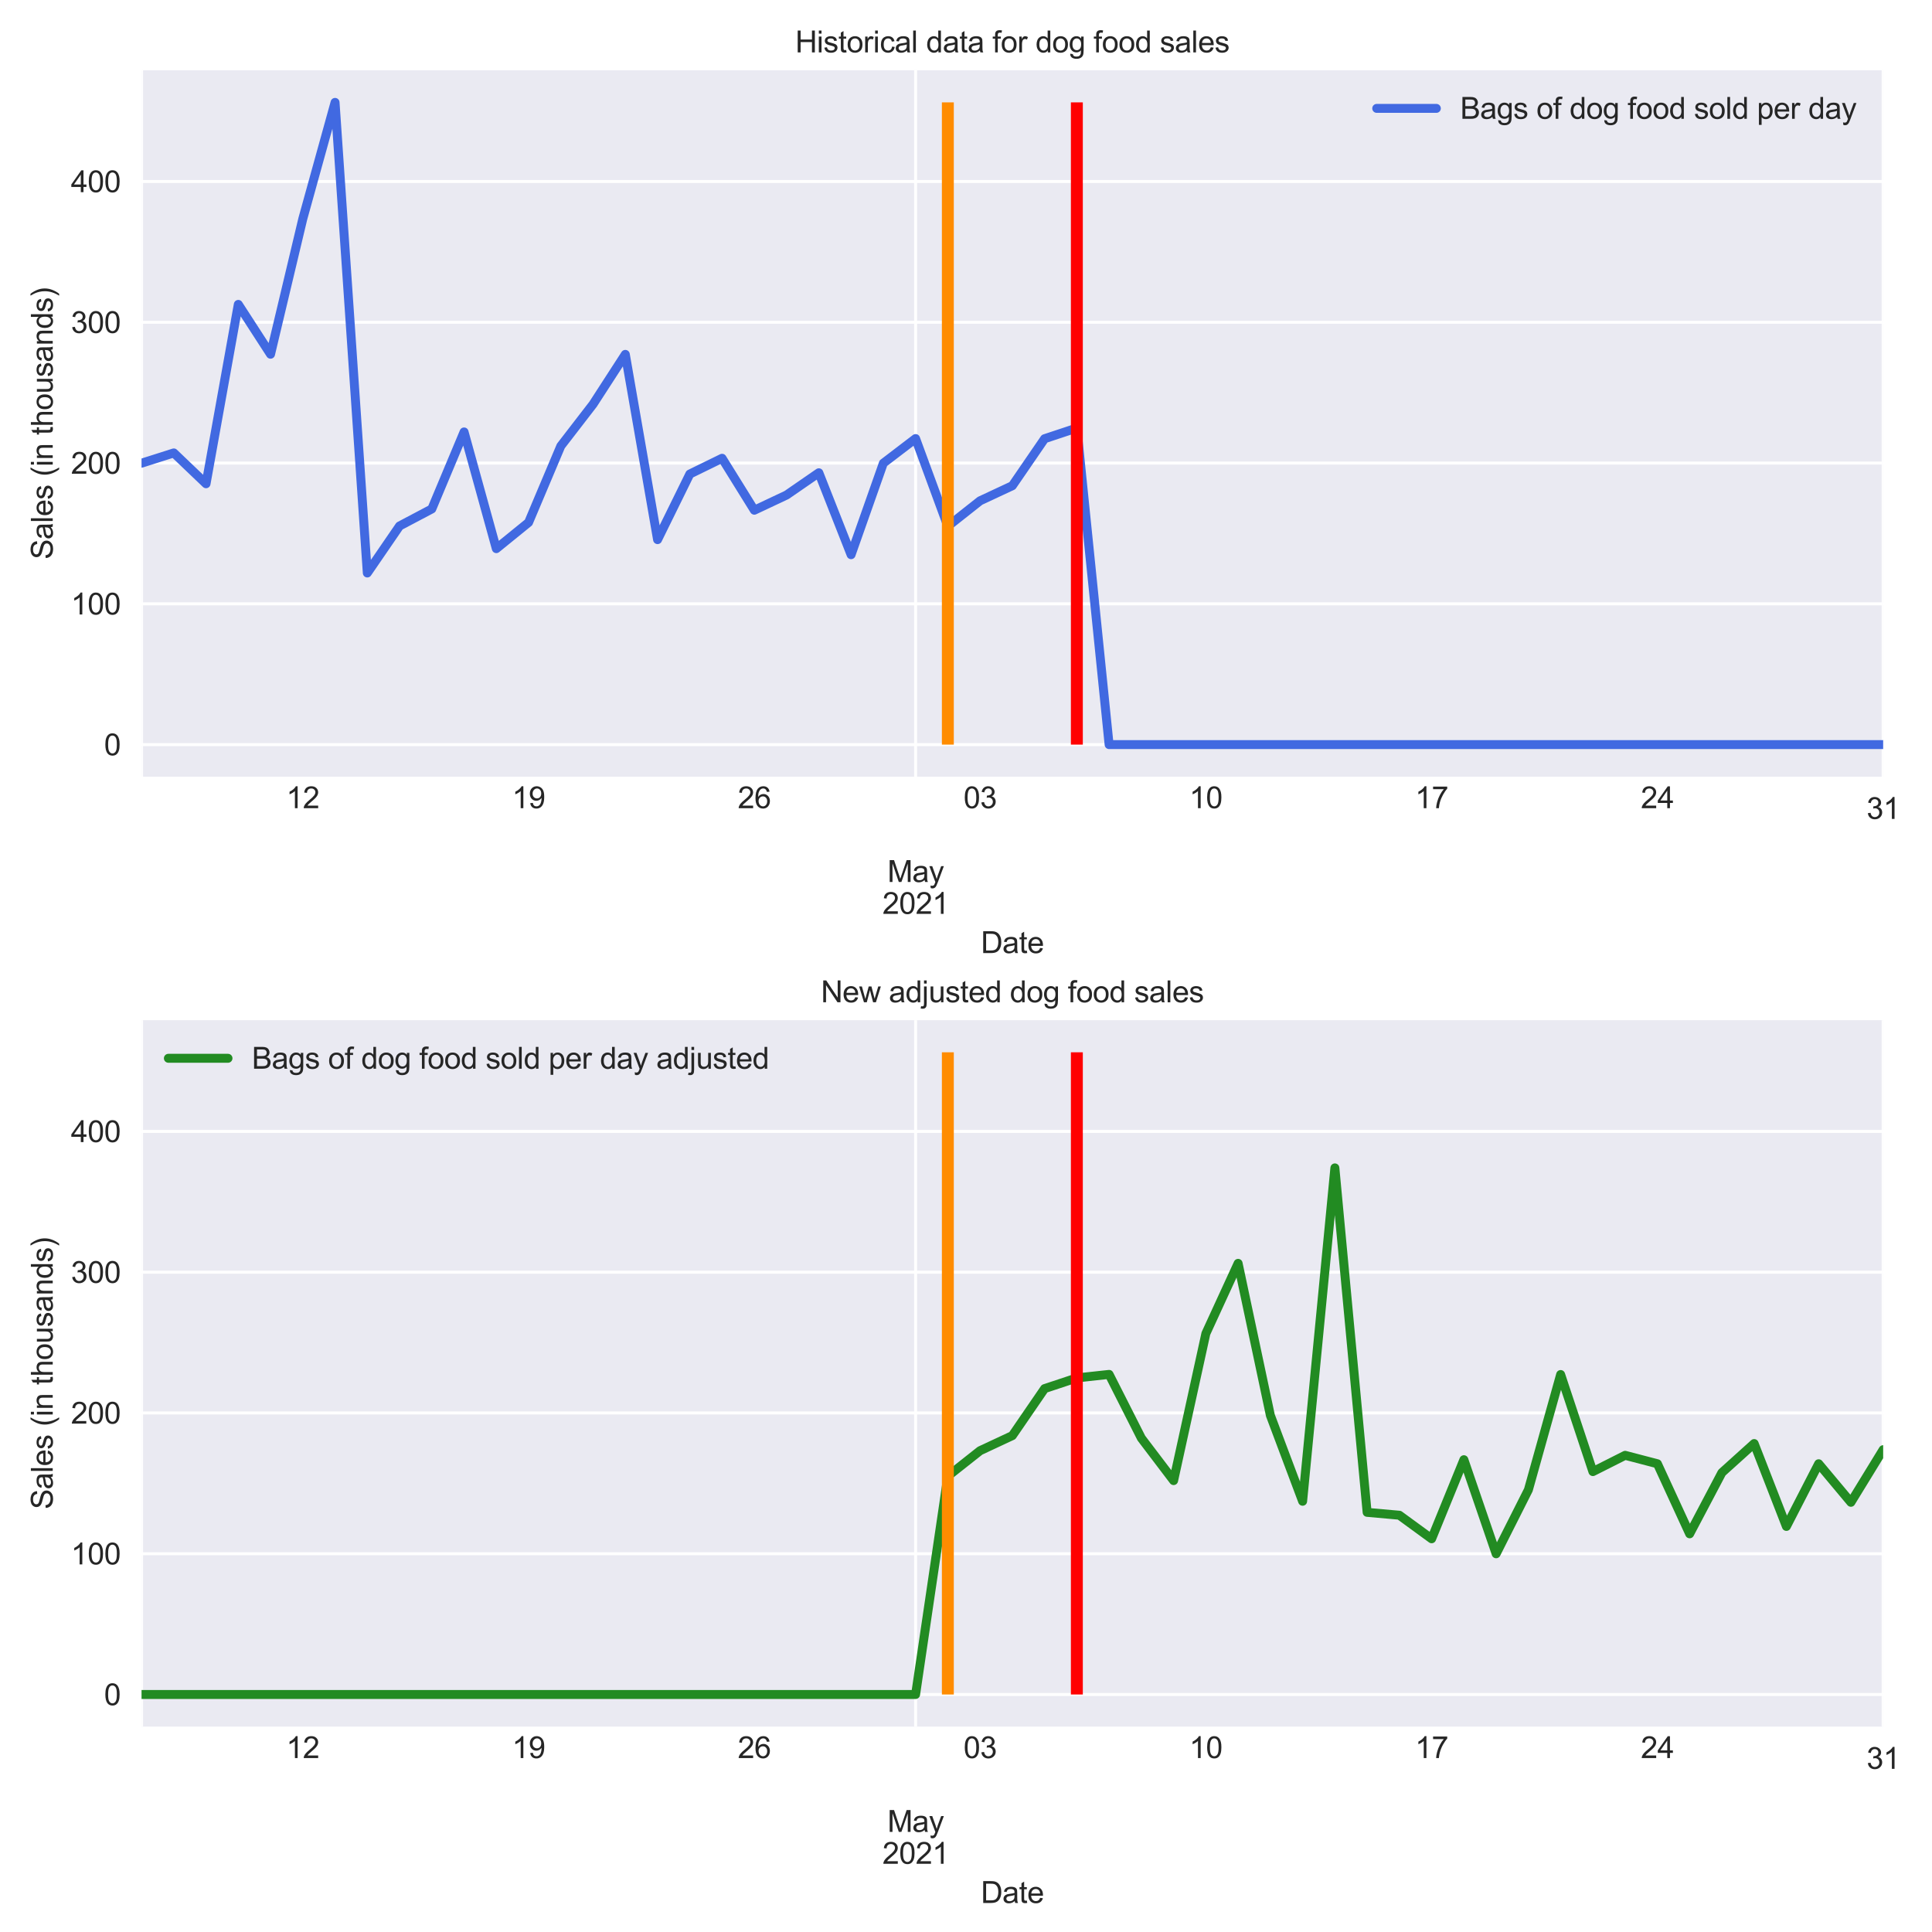 <?xml version="1.0" encoding="utf-8" standalone="no"?>
<!DOCTYPE svg PUBLIC "-//W3C//DTD SVG 1.1//EN"
  "http://www.w3.org/Graphics/SVG/1.1/DTD/svg11.dtd">
<svg xmlns:xlink="http://www.w3.org/1999/xlink" width="648pt" height="648pt" viewBox="0 0 648 648" xmlns="http://www.w3.org/2000/svg" version="1.1">
 <defs>
  <style type="text/css">*{stroke-linejoin: round; stroke-linecap: butt}</style>
 </defs>
 <g id="figure_1">
  <g id="patch_1">
   <path d="M 0 648 
L 648 648 
L 648 0 
L 0 0 
z
" style="fill: #ffffff"/>
  </g>
  <g id="axes_1">
   <g id="patch_2">
    <path d="M 47.472 260.512 
L 631.62 260.512 
L 631.62 23.573 
L 47.472 23.573 
z
" style="fill: #eaeaf2"/>
   </g>
   <g id="matplotlib.axis_1">
    <g id="xtick_1">
     <g id="line2d_1">
      <path d="M 47.472 260.512 
L 47.472 23.573 
" clip-path="url(#p5c11fed322)" style="fill: none; stroke: #ffffff; stroke-linecap: round"/>
     </g>
     <g id="line2d_2"/>
    </g>
    <g id="xtick_2">
     <g id="line2d_3">
      <path d="M 307.094 260.512 
L 307.094 23.573 
" clip-path="url(#p5c11fed322)" style="fill: none; stroke: #ffffff; stroke-linecap: round"/>
     </g>
     <g id="line2d_4"/>
     <g id="text_1">
      <!--  -->
      <g style="fill: #262626" transform="translate(307.094 274.67) scale(0.1 -0.1)"/>
      <!--  -->
      <g style="fill: #262626" transform="translate(307.094 285.247) scale(0.1 -0.1)"/>
      <!-- May -->
      <g style="fill: #262626" transform="translate(297.648 295.824) scale(0.1 -0.1)">
       <defs>
        <path id="ArialMT-4d" d="M 475 0 
L 475 4581 
L 1388 4581 
L 2472 1338 
Q 2622 884 2691 659 
Q 2769 909 2934 1394 
L 4031 4581 
L 4847 4581 
L 4847 0 
L 4263 0 
L 4263 3834 
L 2931 0 
L 2384 0 
L 1059 3900 
L 1059 0 
L 475 0 
z
" transform="scale(0.016)"/>
        <path id="ArialMT-61" d="M 2588 409 
Q 2275 144 1986 34 
Q 1697 -75 1366 -75 
Q 819 -75 525 192 
Q 231 459 231 875 
Q 231 1119 342 1320 
Q 453 1522 633 1644 
Q 813 1766 1038 1828 
Q 1203 1872 1538 1913 
Q 2219 1994 2541 2106 
Q 2544 2222 2544 2253 
Q 2544 2597 2384 2738 
Q 2169 2928 1744 2928 
Q 1347 2928 1158 2789 
Q 969 2650 878 2297 
L 328 2372 
Q 403 2725 575 2942 
Q 747 3159 1072 3276 
Q 1397 3394 1825 3394 
Q 2250 3394 2515 3294 
Q 2781 3194 2906 3042 
Q 3031 2891 3081 2659 
Q 3109 2516 3109 2141 
L 3109 1391 
Q 3109 606 3145 398 
Q 3181 191 3288 0 
L 2700 0 
Q 2613 175 2588 409 
z
M 2541 1666 
Q 2234 1541 1622 1453 
Q 1275 1403 1131 1340 
Q 988 1278 909 1158 
Q 831 1038 831 891 
Q 831 666 1001 516 
Q 1172 366 1500 366 
Q 1825 366 2078 508 
Q 2331 650 2450 897 
Q 2541 1088 2541 1459 
L 2541 1666 
z
" transform="scale(0.016)"/>
        <path id="ArialMT-79" d="M 397 -1278 
L 334 -750 
Q 519 -800 656 -800 
Q 844 -800 956 -737 
Q 1069 -675 1141 -563 
Q 1194 -478 1313 -144 
Q 1328 -97 1363 -6 
L 103 3319 
L 709 3319 
L 1400 1397 
Q 1534 1031 1641 628 
Q 1738 1016 1872 1384 
L 2581 3319 
L 3144 3319 
L 1881 -56 
Q 1678 -603 1566 -809 
Q 1416 -1088 1222 -1217 
Q 1028 -1347 759 -1347 
Q 597 -1347 397 -1278 
z
" transform="scale(0.016)"/>
       </defs>
       <use xlink:href="#ArialMT-4d"/>
       <use xlink:href="#ArialMT-61" x="83.301"/>
       <use xlink:href="#ArialMT-79" x="138.916"/>
      </g>
      <!-- 2021 -->
      <g style="fill: #262626" transform="translate(295.972 306.518) scale(0.1 -0.1)">
       <defs>
        <path id="ArialMT-32" d="M 3222 541 
L 3222 0 
L 194 0 
Q 188 203 259 391 
Q 375 700 629 1000 
Q 884 1300 1366 1694 
Q 2113 2306 2375 2664 
Q 2638 3022 2638 3341 
Q 2638 3675 2398 3904 
Q 2159 4134 1775 4134 
Q 1369 4134 1125 3890 
Q 881 3647 878 3216 
L 300 3275 
Q 359 3922 746 4261 
Q 1134 4600 1788 4600 
Q 2447 4600 2831 4234 
Q 3216 3869 3216 3328 
Q 3216 3053 3103 2787 
Q 2991 2522 2730 2228 
Q 2469 1934 1863 1422 
Q 1356 997 1212 845 
Q 1069 694 975 541 
L 3222 541 
z
" transform="scale(0.016)"/>
        <path id="ArialMT-30" d="M 266 2259 
Q 266 3072 433 3567 
Q 600 4063 929 4331 
Q 1259 4600 1759 4600 
Q 2128 4600 2406 4451 
Q 2684 4303 2865 4023 
Q 3047 3744 3150 3342 
Q 3253 2941 3253 2259 
Q 3253 1453 3087 958 
Q 2922 463 2592 192 
Q 2263 -78 1759 -78 
Q 1097 -78 719 397 
Q 266 969 266 2259 
z
M 844 2259 
Q 844 1131 1108 757 
Q 1372 384 1759 384 
Q 2147 384 2411 759 
Q 2675 1134 2675 2259 
Q 2675 3391 2411 3762 
Q 2147 4134 1753 4134 
Q 1366 4134 1134 3806 
Q 844 3388 844 2259 
z
" transform="scale(0.016)"/>
        <path id="ArialMT-31" d="M 2384 0 
L 1822 0 
L 1822 3584 
Q 1619 3391 1289 3197 
Q 959 3003 697 2906 
L 697 3450 
Q 1169 3672 1522 3987 
Q 1875 4303 2022 4600 
L 2384 4600 
L 2384 0 
z
" transform="scale(0.016)"/>
       </defs>
       <use xlink:href="#ArialMT-32"/>
       <use xlink:href="#ArialMT-30" x="55.615"/>
       <use xlink:href="#ArialMT-32" x="111.23"/>
       <use xlink:href="#ArialMT-31" x="166.846"/>
      </g>
     </g>
    </g>
    <g id="xtick_3">
     <g id="line2d_5">
      <path d="M 631.62 260.512 
L 631.62 23.573 
" clip-path="url(#p5c11fed322)" style="fill: none; stroke: #ffffff; stroke-linecap: round"/>
     </g>
     <g id="line2d_6"/>
     <g id="text_2">
      <!-- 31 -->
      <g style="fill: #262626" transform="translate(626.059 274.67) scale(0.1 -0.1)">
       <defs>
        <path id="ArialMT-33" d="M 269 1209 
L 831 1284 
Q 928 806 1161 595 
Q 1394 384 1728 384 
Q 2125 384 2398 659 
Q 2672 934 2672 1341 
Q 2672 1728 2419 1979 
Q 2166 2231 1775 2231 
Q 1616 2231 1378 2169 
L 1441 2663 
Q 1497 2656 1531 2656 
Q 1891 2656 2178 2843 
Q 2466 3031 2466 3422 
Q 2466 3731 2256 3934 
Q 2047 4138 1716 4138 
Q 1388 4138 1169 3931 
Q 950 3725 888 3313 
L 325 3413 
Q 428 3978 793 4289 
Q 1159 4600 1703 4600 
Q 2078 4600 2393 4439 
Q 2709 4278 2876 4000 
Q 3044 3722 3044 3409 
Q 3044 3113 2884 2869 
Q 2725 2625 2413 2481 
Q 2819 2388 3044 2092 
Q 3269 1797 3269 1353 
Q 3269 753 2831 336 
Q 2394 -81 1725 -81 
Q 1122 -81 723 278 
Q 325 638 269 1209 
z
" transform="scale(0.016)"/>
       </defs>
       <use xlink:href="#ArialMT-33"/>
       <use xlink:href="#ArialMT-31" x="55.615"/>
      </g>
     </g>
    </g>
    <g id="xtick_4">
     <g id="line2d_7"/>
    </g>
    <g id="xtick_5">
     <g id="line2d_8"/>
    </g>
    <g id="xtick_6">
     <g id="line2d_9"/>
    </g>
    <g id="xtick_7">
     <g id="line2d_10"/>
    </g>
    <g id="xtick_8">
     <g id="line2d_11"/>
     <g id="text_3">
      <!-- 12 -->
      <g style="fill: #262626" transform="translate(95.999 271.07) scale(0.1 -0.1)">
       <use xlink:href="#ArialMT-31"/>
       <use xlink:href="#ArialMT-32" x="55.615"/>
      </g>
     </g>
    </g>
    <g id="xtick_9">
     <g id="line2d_12"/>
    </g>
    <g id="xtick_10">
     <g id="line2d_13"/>
    </g>
    <g id="xtick_11">
     <g id="line2d_14"/>
    </g>
    <g id="xtick_12">
     <g id="line2d_15"/>
    </g>
    <g id="xtick_13">
     <g id="line2d_16"/>
    </g>
    <g id="xtick_14">
     <g id="line2d_17"/>
    </g>
    <g id="xtick_15">
     <g id="line2d_18"/>
     <g id="text_4">
      <!-- 19 -->
      <g style="fill: #262626" transform="translate(171.722 271.07) scale(0.1 -0.1)">
       <defs>
        <path id="ArialMT-39" d="M 350 1059 
L 891 1109 
Q 959 728 1153 556 
Q 1347 384 1650 384 
Q 1909 384 2104 503 
Q 2300 622 2425 820 
Q 2550 1019 2634 1356 
Q 2719 1694 2719 2044 
Q 2719 2081 2716 2156 
Q 2547 1888 2255 1720 
Q 1963 1553 1622 1553 
Q 1053 1553 659 1965 
Q 266 2378 266 3053 
Q 266 3750 677 4175 
Q 1088 4600 1706 4600 
Q 2153 4600 2523 4359 
Q 2894 4119 3086 3673 
Q 3278 3228 3278 2384 
Q 3278 1506 3087 986 
Q 2897 466 2520 194 
Q 2144 -78 1638 -78 
Q 1100 -78 759 220 
Q 419 519 350 1059 
z
M 2653 3081 
Q 2653 3566 2395 3850 
Q 2138 4134 1775 4134 
Q 1400 4134 1122 3828 
Q 844 3522 844 3034 
Q 844 2597 1108 2323 
Q 1372 2050 1759 2050 
Q 2150 2050 2401 2323 
Q 2653 2597 2653 3081 
z
" transform="scale(0.016)"/>
       </defs>
       <use xlink:href="#ArialMT-31"/>
       <use xlink:href="#ArialMT-39" x="55.615"/>
      </g>
     </g>
    </g>
    <g id="xtick_16">
     <g id="line2d_19"/>
    </g>
    <g id="xtick_17">
     <g id="line2d_20"/>
    </g>
    <g id="xtick_18">
     <g id="line2d_21"/>
    </g>
    <g id="xtick_19">
     <g id="line2d_22"/>
    </g>
    <g id="xtick_20">
     <g id="line2d_23"/>
    </g>
    <g id="xtick_21">
     <g id="line2d_24"/>
    </g>
    <g id="xtick_22">
     <g id="line2d_25"/>
     <g id="text_5">
      <!-- 26 -->
      <g style="fill: #262626" transform="translate(247.445 271.07) scale(0.1 -0.1)">
       <defs>
        <path id="ArialMT-36" d="M 3184 3459 
L 2625 3416 
Q 2550 3747 2413 3897 
Q 2184 4138 1850 4138 
Q 1581 4138 1378 3988 
Q 1113 3794 959 3422 
Q 806 3050 800 2363 
Q 1003 2672 1297 2822 
Q 1591 2972 1913 2972 
Q 2475 2972 2870 2558 
Q 3266 2144 3266 1488 
Q 3266 1056 3080 686 
Q 2894 316 2569 119 
Q 2244 -78 1831 -78 
Q 1128 -78 684 439 
Q 241 956 241 2144 
Q 241 3472 731 4075 
Q 1159 4600 1884 4600 
Q 2425 4600 2770 4297 
Q 3116 3994 3184 3459 
z
M 888 1484 
Q 888 1194 1011 928 
Q 1134 663 1356 523 
Q 1578 384 1822 384 
Q 2178 384 2434 671 
Q 2691 959 2691 1453 
Q 2691 1928 2437 2201 
Q 2184 2475 1800 2475 
Q 1419 2475 1153 2201 
Q 888 1928 888 1484 
z
" transform="scale(0.016)"/>
       </defs>
       <use xlink:href="#ArialMT-32"/>
       <use xlink:href="#ArialMT-36" x="55.615"/>
      </g>
     </g>
    </g>
    <g id="xtick_23">
     <g id="line2d_26"/>
    </g>
    <g id="xtick_24">
     <g id="line2d_27"/>
    </g>
    <g id="xtick_25">
     <g id="line2d_28"/>
    </g>
    <g id="xtick_26">
     <g id="line2d_29"/>
    </g>
    <g id="xtick_27">
     <g id="line2d_30"/>
    </g>
    <g id="xtick_28">
     <g id="line2d_31"/>
     <g id="text_6">
      <!-- 03 -->
      <g style="fill: #262626" transform="translate(323.168 271.07) scale(0.1 -0.1)">
       <use xlink:href="#ArialMT-30"/>
       <use xlink:href="#ArialMT-33" x="55.615"/>
      </g>
     </g>
    </g>
    <g id="xtick_29">
     <g id="line2d_32"/>
    </g>
    <g id="xtick_30">
     <g id="line2d_33"/>
    </g>
    <g id="xtick_31">
     <g id="line2d_34"/>
    </g>
    <g id="xtick_32">
     <g id="line2d_35"/>
    </g>
    <g id="xtick_33">
     <g id="line2d_36"/>
    </g>
    <g id="xtick_34">
     <g id="line2d_37"/>
    </g>
    <g id="xtick_35">
     <g id="line2d_38"/>
     <g id="text_7">
      <!-- 10 -->
      <g style="fill: #262626" transform="translate(398.891 271.07) scale(0.1 -0.1)">
       <use xlink:href="#ArialMT-31"/>
       <use xlink:href="#ArialMT-30" x="55.615"/>
      </g>
     </g>
    </g>
    <g id="xtick_36">
     <g id="line2d_39"/>
    </g>
    <g id="xtick_37">
     <g id="line2d_40"/>
    </g>
    <g id="xtick_38">
     <g id="line2d_41"/>
    </g>
    <g id="xtick_39">
     <g id="line2d_42"/>
    </g>
    <g id="xtick_40">
     <g id="line2d_43"/>
    </g>
    <g id="xtick_41">
     <g id="line2d_44"/>
    </g>
    <g id="xtick_42">
     <g id="line2d_45"/>
     <g id="text_8">
      <!-- 17 -->
      <g style="fill: #262626" transform="translate(474.613 271.07) scale(0.1 -0.1)">
       <defs>
        <path id="ArialMT-37" d="M 303 3981 
L 303 4522 
L 3269 4522 
L 3269 4084 
Q 2831 3619 2401 2847 
Q 1972 2075 1738 1259 
Q 1569 684 1522 0 
L 944 0 
Q 953 541 1156 1306 
Q 1359 2072 1739 2783 
Q 2119 3494 2547 3981 
L 303 3981 
z
" transform="scale(0.016)"/>
       </defs>
       <use xlink:href="#ArialMT-31"/>
       <use xlink:href="#ArialMT-37" x="55.615"/>
      </g>
     </g>
    </g>
    <g id="xtick_43">
     <g id="line2d_46"/>
    </g>
    <g id="xtick_44">
     <g id="line2d_47"/>
    </g>
    <g id="xtick_45">
     <g id="line2d_48"/>
    </g>
    <g id="xtick_46">
     <g id="line2d_49"/>
    </g>
    <g id="xtick_47">
     <g id="line2d_50"/>
    </g>
    <g id="xtick_48">
     <g id="line2d_51"/>
    </g>
    <g id="xtick_49">
     <g id="line2d_52"/>
     <g id="text_9">
      <!-- 24 -->
      <g style="fill: #262626" transform="translate(550.336 271.07) scale(0.1 -0.1)">
       <defs>
        <path id="ArialMT-34" d="M 2069 0 
L 2069 1097 
L 81 1097 
L 81 1613 
L 2172 4581 
L 2631 4581 
L 2631 1613 
L 3250 1613 
L 3250 1097 
L 2631 1097 
L 2631 0 
L 2069 0 
z
M 2069 1613 
L 2069 3678 
L 634 1613 
L 2069 1613 
z
" transform="scale(0.016)"/>
       </defs>
       <use xlink:href="#ArialMT-32"/>
       <use xlink:href="#ArialMT-34" x="55.615"/>
      </g>
     </g>
    </g>
    <g id="xtick_50">
     <g id="line2d_53"/>
    </g>
    <g id="xtick_51">
     <g id="line2d_54"/>
    </g>
    <g id="xtick_52">
     <g id="line2d_55"/>
    </g>
    <g id="xtick_53">
     <g id="line2d_56"/>
    </g>
    <g id="xtick_54">
     <g id="line2d_57"/>
    </g>
    <g id="xtick_55">
     <g id="line2d_58"/>
    </g>
    <g id="text_10">
     <!-- Date -->
     <g style="fill: #262626" transform="translate(328.985 319.663) scale(0.1 -0.1)">
      <defs>
       <path id="ArialMT-44" d="M 494 0 
L 494 4581 
L 2072 4581 
Q 2606 4581 2888 4516 
Q 3281 4425 3559 4188 
Q 3922 3881 4101 3404 
Q 4281 2928 4281 2316 
Q 4281 1794 4159 1391 
Q 4038 988 3847 723 
Q 3656 459 3429 307 
Q 3203 156 2883 78 
Q 2563 0 2147 0 
L 494 0 
z
M 1100 541 
L 2078 541 
Q 2531 541 2789 625 
Q 3047 709 3200 863 
Q 3416 1078 3536 1442 
Q 3656 1806 3656 2325 
Q 3656 3044 3420 3430 
Q 3184 3816 2847 3947 
Q 2603 4041 2063 4041 
L 1100 4041 
L 1100 541 
z
" transform="scale(0.016)"/>
       <path id="ArialMT-74" d="M 1650 503 
L 1731 6 
Q 1494 -44 1306 -44 
Q 1000 -44 831 53 
Q 663 150 594 308 
Q 525 466 525 972 
L 525 2881 
L 113 2881 
L 113 3319 
L 525 3319 
L 525 4141 
L 1084 4478 
L 1084 3319 
L 1650 3319 
L 1650 2881 
L 1084 2881 
L 1084 941 
Q 1084 700 1114 631 
Q 1144 563 1211 522 
Q 1278 481 1403 481 
Q 1497 481 1650 503 
z
" transform="scale(0.016)"/>
       <path id="ArialMT-65" d="M 2694 1069 
L 3275 997 
Q 3138 488 2766 206 
Q 2394 -75 1816 -75 
Q 1088 -75 661 373 
Q 234 822 234 1631 
Q 234 2469 665 2931 
Q 1097 3394 1784 3394 
Q 2450 3394 2872 2941 
Q 3294 2488 3294 1666 
Q 3294 1616 3291 1516 
L 816 1516 
Q 847 969 1125 678 
Q 1403 388 1819 388 
Q 2128 388 2347 550 
Q 2566 713 2694 1069 
z
M 847 1978 
L 2700 1978 
Q 2663 2397 2488 2606 
Q 2219 2931 1791 2931 
Q 1403 2931 1139 2672 
Q 875 2413 847 1978 
z
" transform="scale(0.016)"/>
      </defs>
      <use xlink:href="#ArialMT-44"/>
      <use xlink:href="#ArialMT-61" x="72.217"/>
      <use xlink:href="#ArialMT-74" x="127.832"/>
      <use xlink:href="#ArialMT-65" x="155.615"/>
     </g>
    </g>
   </g>
   <g id="matplotlib.axis_2">
    <g id="ytick_1">
     <g id="line2d_59">
      <path d="M 47.472 249.742 
L 631.62 249.742 
" clip-path="url(#p5c11fed322)" style="fill: none; stroke: #ffffff; stroke-linecap: round"/>
     </g>
     <g id="line2d_60"/>
     <g id="text_11">
      <!-- 0 -->
      <g style="fill: #262626" transform="translate(34.912 253.321) scale(0.1 -0.1)">
       <use xlink:href="#ArialMT-30"/>
      </g>
     </g>
    </g>
    <g id="ytick_2">
     <g id="line2d_61">
      <path d="M 47.472 202.526 
L 631.62 202.526 
" clip-path="url(#p5c11fed322)" style="fill: none; stroke: #ffffff; stroke-linecap: round"/>
     </g>
     <g id="line2d_62"/>
     <g id="text_12">
      <!-- 100 -->
      <g style="fill: #262626" transform="translate(23.79 206.105) scale(0.1 -0.1)">
       <use xlink:href="#ArialMT-31"/>
       <use xlink:href="#ArialMT-30" x="55.615"/>
       <use xlink:href="#ArialMT-30" x="111.23"/>
      </g>
     </g>
    </g>
    <g id="ytick_3">
     <g id="line2d_63">
      <path d="M 47.472 155.31 
L 631.62 155.31 
" clip-path="url(#p5c11fed322)" style="fill: none; stroke: #ffffff; stroke-linecap: round"/>
     </g>
     <g id="line2d_64"/>
     <g id="text_13">
      <!-- 200 -->
      <g style="fill: #262626" transform="translate(23.79 158.889) scale(0.1 -0.1)">
       <use xlink:href="#ArialMT-32"/>
       <use xlink:href="#ArialMT-30" x="55.615"/>
       <use xlink:href="#ArialMT-30" x="111.23"/>
      </g>
     </g>
    </g>
    <g id="ytick_4">
     <g id="line2d_65">
      <path d="M 47.472 108.094 
L 631.62 108.094 
" clip-path="url(#p5c11fed322)" style="fill: none; stroke: #ffffff; stroke-linecap: round"/>
     </g>
     <g id="line2d_66"/>
     <g id="text_14">
      <!-- 300 -->
      <g style="fill: #262626" transform="translate(23.79 111.673) scale(0.1 -0.1)">
       <use xlink:href="#ArialMT-33"/>
       <use xlink:href="#ArialMT-30" x="55.615"/>
       <use xlink:href="#ArialMT-30" x="111.23"/>
      </g>
     </g>
    </g>
    <g id="ytick_5">
     <g id="line2d_67">
      <path d="M 47.472 60.878 
L 631.62 60.878 
" clip-path="url(#p5c11fed322)" style="fill: none; stroke: #ffffff; stroke-linecap: round"/>
     </g>
     <g id="line2d_68"/>
     <g id="text_15">
      <!-- 400 -->
      <g style="fill: #262626" transform="translate(23.79 64.457) scale(0.1 -0.1)">
       <use xlink:href="#ArialMT-34"/>
       <use xlink:href="#ArialMT-30" x="55.615"/>
       <use xlink:href="#ArialMT-30" x="111.23"/>
      </g>
     </g>
    </g>
    <g id="text_16">
     <!-- Sales (in thousands) -->
     <g style="fill: #262626" transform="translate(17.685 187.62) rotate(-90) scale(0.1 -0.1)">
      <defs>
       <path id="ArialMT-53" d="M 288 1472 
L 859 1522 
Q 900 1178 1048 958 
Q 1197 738 1509 602 
Q 1822 466 2213 466 
Q 2559 466 2825 569 
Q 3091 672 3220 851 
Q 3350 1031 3350 1244 
Q 3350 1459 3225 1620 
Q 3100 1781 2813 1891 
Q 2628 1963 1997 2114 
Q 1366 2266 1113 2400 
Q 784 2572 623 2826 
Q 463 3081 463 3397 
Q 463 3744 659 4045 
Q 856 4347 1234 4503 
Q 1613 4659 2075 4659 
Q 2584 4659 2973 4495 
Q 3363 4331 3572 4012 
Q 3781 3694 3797 3291 
L 3216 3247 
Q 3169 3681 2898 3903 
Q 2628 4125 2100 4125 
Q 1550 4125 1298 3923 
Q 1047 3722 1047 3438 
Q 1047 3191 1225 3031 
Q 1400 2872 2139 2705 
Q 2878 2538 3153 2413 
Q 3553 2228 3743 1945 
Q 3934 1663 3934 1294 
Q 3934 928 3725 604 
Q 3516 281 3123 101 
Q 2731 -78 2241 -78 
Q 1619 -78 1198 103 
Q 778 284 539 648 
Q 300 1013 288 1472 
z
" transform="scale(0.016)"/>
       <path id="ArialMT-6c" d="M 409 0 
L 409 4581 
L 972 4581 
L 972 0 
L 409 0 
z
" transform="scale(0.016)"/>
       <path id="ArialMT-73" d="M 197 991 
L 753 1078 
Q 800 744 1014 566 
Q 1228 388 1613 388 
Q 2000 388 2187 545 
Q 2375 703 2375 916 
Q 2375 1106 2209 1216 
Q 2094 1291 1634 1406 
Q 1016 1563 777 1677 
Q 538 1791 414 1992 
Q 291 2194 291 2438 
Q 291 2659 392 2848 
Q 494 3038 669 3163 
Q 800 3259 1026 3326 
Q 1253 3394 1513 3394 
Q 1903 3394 2198 3281 
Q 2494 3169 2634 2976 
Q 2775 2784 2828 2463 
L 2278 2388 
Q 2241 2644 2061 2787 
Q 1881 2931 1553 2931 
Q 1166 2931 1000 2803 
Q 834 2675 834 2503 
Q 834 2394 903 2306 
Q 972 2216 1119 2156 
Q 1203 2125 1616 2013 
Q 2213 1853 2448 1751 
Q 2684 1650 2818 1456 
Q 2953 1263 2953 975 
Q 2953 694 2789 445 
Q 2625 197 2315 61 
Q 2006 -75 1616 -75 
Q 969 -75 630 194 
Q 291 463 197 991 
z
" transform="scale(0.016)"/>
       <path id="ArialMT-20" transform="scale(0.016)"/>
       <path id="ArialMT-28" d="M 1497 -1347 
Q 1031 -759 709 28 
Q 388 816 388 1659 
Q 388 2403 628 3084 
Q 909 3875 1497 4659 
L 1900 4659 
Q 1522 4009 1400 3731 
Q 1209 3300 1100 2831 
Q 966 2247 966 1656 
Q 966 153 1900 -1347 
L 1497 -1347 
z
" transform="scale(0.016)"/>
       <path id="ArialMT-69" d="M 425 3934 
L 425 4581 
L 988 4581 
L 988 3934 
L 425 3934 
z
M 425 0 
L 425 3319 
L 988 3319 
L 988 0 
L 425 0 
z
" transform="scale(0.016)"/>
       <path id="ArialMT-6e" d="M 422 0 
L 422 3319 
L 928 3319 
L 928 2847 
Q 1294 3394 1984 3394 
Q 2284 3394 2536 3286 
Q 2788 3178 2913 3003 
Q 3038 2828 3088 2588 
Q 3119 2431 3119 2041 
L 3119 0 
L 2556 0 
L 2556 2019 
Q 2556 2363 2490 2533 
Q 2425 2703 2258 2804 
Q 2091 2906 1866 2906 
Q 1506 2906 1245 2678 
Q 984 2450 984 1813 
L 984 0 
L 422 0 
z
" transform="scale(0.016)"/>
       <path id="ArialMT-68" d="M 422 0 
L 422 4581 
L 984 4581 
L 984 2938 
Q 1378 3394 1978 3394 
Q 2347 3394 2619 3248 
Q 2891 3103 3008 2847 
Q 3125 2591 3125 2103 
L 3125 0 
L 2563 0 
L 2563 2103 
Q 2563 2525 2380 2717 
Q 2197 2909 1863 2909 
Q 1613 2909 1392 2779 
Q 1172 2650 1078 2428 
Q 984 2206 984 1816 
L 984 0 
L 422 0 
z
" transform="scale(0.016)"/>
       <path id="ArialMT-6f" d="M 213 1659 
Q 213 2581 725 3025 
Q 1153 3394 1769 3394 
Q 2453 3394 2887 2945 
Q 3322 2497 3322 1706 
Q 3322 1066 3130 698 
Q 2938 331 2570 128 
Q 2203 -75 1769 -75 
Q 1072 -75 642 372 
Q 213 819 213 1659 
z
M 791 1659 
Q 791 1022 1069 705 
Q 1347 388 1769 388 
Q 2188 388 2466 706 
Q 2744 1025 2744 1678 
Q 2744 2294 2464 2611 
Q 2184 2928 1769 2928 
Q 1347 2928 1069 2612 
Q 791 2297 791 1659 
z
" transform="scale(0.016)"/>
       <path id="ArialMT-75" d="M 2597 0 
L 2597 488 
Q 2209 -75 1544 -75 
Q 1250 -75 995 37 
Q 741 150 617 320 
Q 494 491 444 738 
Q 409 903 409 1263 
L 409 3319 
L 972 3319 
L 972 1478 
Q 972 1038 1006 884 
Q 1059 663 1231 536 
Q 1403 409 1656 409 
Q 1909 409 2131 539 
Q 2353 669 2445 892 
Q 2538 1116 2538 1541 
L 2538 3319 
L 3100 3319 
L 3100 0 
L 2597 0 
z
" transform="scale(0.016)"/>
       <path id="ArialMT-64" d="M 2575 0 
L 2575 419 
Q 2259 -75 1647 -75 
Q 1250 -75 917 144 
Q 584 363 401 755 
Q 219 1147 219 1656 
Q 219 2153 384 2558 
Q 550 2963 881 3178 
Q 1213 3394 1622 3394 
Q 1922 3394 2156 3267 
Q 2391 3141 2538 2938 
L 2538 4581 
L 3097 4581 
L 3097 0 
L 2575 0 
z
M 797 1656 
Q 797 1019 1065 703 
Q 1334 388 1700 388 
Q 2069 388 2326 689 
Q 2584 991 2584 1609 
Q 2584 2291 2321 2609 
Q 2059 2928 1675 2928 
Q 1300 2928 1048 2622 
Q 797 2316 797 1656 
z
" transform="scale(0.016)"/>
       <path id="ArialMT-29" d="M 791 -1347 
L 388 -1347 
Q 1322 153 1322 1656 
Q 1322 2244 1188 2822 
Q 1081 3291 891 3722 
Q 769 4003 388 4659 
L 791 4659 
Q 1378 3875 1659 3084 
Q 1900 2403 1900 1659 
Q 1900 816 1576 28 
Q 1253 -759 791 -1347 
z
" transform="scale(0.016)"/>
      </defs>
      <use xlink:href="#ArialMT-53"/>
      <use xlink:href="#ArialMT-61" x="66.699"/>
      <use xlink:href="#ArialMT-6c" x="122.314"/>
      <use xlink:href="#ArialMT-65" x="144.531"/>
      <use xlink:href="#ArialMT-73" x="200.146"/>
      <use xlink:href="#ArialMT-20" x="250.146"/>
      <use xlink:href="#ArialMT-28" x="277.93"/>
      <use xlink:href="#ArialMT-69" x="311.23"/>
      <use xlink:href="#ArialMT-6e" x="333.447"/>
      <use xlink:href="#ArialMT-20" x="389.062"/>
      <use xlink:href="#ArialMT-74" x="416.846"/>
      <use xlink:href="#ArialMT-68" x="444.629"/>
      <use xlink:href="#ArialMT-6f" x="500.244"/>
      <use xlink:href="#ArialMT-75" x="555.859"/>
      <use xlink:href="#ArialMT-73" x="611.475"/>
      <use xlink:href="#ArialMT-61" x="661.475"/>
      <use xlink:href="#ArialMT-6e" x="717.09"/>
      <use xlink:href="#ArialMT-64" x="772.705"/>
      <use xlink:href="#ArialMT-73" x="828.32"/>
      <use xlink:href="#ArialMT-29" x="878.32"/>
     </g>
    </g>
   </g>
   <g id="line2d_69">
    <path d="M 47.472 155.357 
L 58.29 151.91 
L 69.108 162.251 
L 79.925 102.097 
L 90.743 118.812 
L 101.56 73.39 
L 112.378 34.342 
L 123.195 192.186 
L 134.013 176.416 
L 144.83 170.702 
L 155.648 144.875 
L 166.466 184.017 
L 177.283 175.235 
L 188.101 149.597 
L 198.918 135.574 
L 209.736 118.859 
L 220.553 180.995 
L 231.371 158.993 
L 242.188 153.705 
L 253.006 171.127 
L 263.823 166.028 
L 274.641 158.568 
L 285.459 186.048 
L 296.276 155.357 
L 307.094 147.094 
L 317.911 176.51 
L 328.729 167.964 
L 339.546 162.912 
L 350.364 147.142 
L 361.181 143.553 
L 371.999 249.742 
L 382.816 249.742 
L 393.634 249.742 
L 404.452 249.742 
L 415.269 249.742 
L 426.087 249.742 
L 436.904 249.742 
L 447.722 249.742 
L 458.539 249.742 
L 469.357 249.742 
L 480.174 249.742 
L 490.992 249.742 
L 501.809 249.742 
L 512.627 249.742 
L 523.445 249.742 
L 534.262 249.742 
L 545.08 249.742 
L 555.897 249.742 
L 566.715 249.742 
L 577.532 249.742 
L 588.35 249.742 
L 599.167 249.742 
L 609.985 249.742 
L 620.802 249.742 
L 631.62 249.742 
" clip-path="url(#p5c11fed322)" style="fill: none; stroke: #4169e1; stroke-width: 3; stroke-linecap: round"/>
   </g>
   <g id="LineCollection_1">
    <path d="M 317.911 249.742 
L 317.911 34.342 
" clip-path="url(#p5c11fed322)" style="fill: none; stroke: #ff8c00; stroke-width: 4"/>
   </g>
   <g id="LineCollection_2">
    <path d="M 361.181 249.742 
L 361.181 34.342 
" clip-path="url(#p5c11fed322)" style="fill: none; stroke: #ff0000; stroke-width: 4"/>
   </g>
   <g id="patch_3">
    <path d="M 47.472 260.512 
L 47.472 23.573 
" style="fill: none"/>
   </g>
   <g id="patch_4">
    <path d="M 631.62 260.512 
L 631.62 23.573 
" style="fill: none"/>
   </g>
   <g id="patch_5">
    <path d="M 47.472 260.512 
L 631.62 260.512 
" style="fill: none"/>
   </g>
   <g id="patch_6">
    <path d="M 47.472 23.573 
L 631.62 23.573 
" style="fill: none"/>
   </g>
   <g id="text_17">
    <!-- Historical data for dog food sales -->
    <g style="fill: #262626" transform="translate(266.734 17.573) scale(0.1 -0.1)">
     <defs>
      <path id="ArialMT-48" d="M 513 0 
L 513 4581 
L 1119 4581 
L 1119 2700 
L 3500 2700 
L 3500 4581 
L 4106 4581 
L 4106 0 
L 3500 0 
L 3500 2159 
L 1119 2159 
L 1119 0 
L 513 0 
z
" transform="scale(0.016)"/>
      <path id="ArialMT-72" d="M 416 0 
L 416 3319 
L 922 3319 
L 922 2816 
Q 1116 3169 1280 3281 
Q 1444 3394 1641 3394 
Q 1925 3394 2219 3213 
L 2025 2691 
Q 1819 2813 1613 2813 
Q 1428 2813 1281 2702 
Q 1134 2591 1072 2394 
Q 978 2094 978 1738 
L 978 0 
L 416 0 
z
" transform="scale(0.016)"/>
      <path id="ArialMT-63" d="M 2588 1216 
L 3141 1144 
Q 3050 572 2676 248 
Q 2303 -75 1759 -75 
Q 1078 -75 664 370 
Q 250 816 250 1647 
Q 250 2184 428 2587 
Q 606 2991 970 3192 
Q 1334 3394 1763 3394 
Q 2303 3394 2647 3120 
Q 2991 2847 3088 2344 
L 2541 2259 
Q 2463 2594 2264 2762 
Q 2066 2931 1784 2931 
Q 1359 2931 1093 2626 
Q 828 2322 828 1663 
Q 828 994 1084 691 
Q 1341 388 1753 388 
Q 2084 388 2306 591 
Q 2528 794 2588 1216 
z
" transform="scale(0.016)"/>
      <path id="ArialMT-66" d="M 556 0 
L 556 2881 
L 59 2881 
L 59 3319 
L 556 3319 
L 556 3672 
Q 556 4006 616 4169 
Q 697 4388 901 4523 
Q 1106 4659 1475 4659 
Q 1713 4659 2000 4603 
L 1916 4113 
Q 1741 4144 1584 4144 
Q 1328 4144 1222 4034 
Q 1116 3925 1116 3625 
L 1116 3319 
L 1763 3319 
L 1763 2881 
L 1116 2881 
L 1116 0 
L 556 0 
z
" transform="scale(0.016)"/>
      <path id="ArialMT-67" d="M 319 -275 
L 866 -356 
Q 900 -609 1056 -725 
Q 1266 -881 1628 -881 
Q 2019 -881 2231 -725 
Q 2444 -569 2519 -288 
Q 2563 -116 2559 434 
Q 2191 0 1641 0 
Q 956 0 581 494 
Q 206 988 206 1678 
Q 206 2153 378 2554 
Q 550 2956 876 3175 
Q 1203 3394 1644 3394 
Q 2231 3394 2613 2919 
L 2613 3319 
L 3131 3319 
L 3131 450 
Q 3131 -325 2973 -648 
Q 2816 -972 2473 -1159 
Q 2131 -1347 1631 -1347 
Q 1038 -1347 672 -1080 
Q 306 -813 319 -275 
z
M 784 1719 
Q 784 1066 1043 766 
Q 1303 466 1694 466 
Q 2081 466 2343 764 
Q 2606 1063 2606 1700 
Q 2606 2309 2336 2618 
Q 2066 2928 1684 2928 
Q 1309 2928 1046 2623 
Q 784 2319 784 1719 
z
" transform="scale(0.016)"/>
     </defs>
     <use xlink:href="#ArialMT-48"/>
     <use xlink:href="#ArialMT-69" x="72.217"/>
     <use xlink:href="#ArialMT-73" x="94.434"/>
     <use xlink:href="#ArialMT-74" x="144.434"/>
     <use xlink:href="#ArialMT-6f" x="172.217"/>
     <use xlink:href="#ArialMT-72" x="227.832"/>
     <use xlink:href="#ArialMT-69" x="261.133"/>
     <use xlink:href="#ArialMT-63" x="283.35"/>
     <use xlink:href="#ArialMT-61" x="333.35"/>
     <use xlink:href="#ArialMT-6c" x="388.965"/>
     <use xlink:href="#ArialMT-20" x="411.182"/>
     <use xlink:href="#ArialMT-64" x="438.965"/>
     <use xlink:href="#ArialMT-61" x="494.58"/>
     <use xlink:href="#ArialMT-74" x="550.195"/>
     <use xlink:href="#ArialMT-61" x="577.979"/>
     <use xlink:href="#ArialMT-20" x="633.594"/>
     <use xlink:href="#ArialMT-66" x="661.377"/>
     <use xlink:href="#ArialMT-6f" x="689.16"/>
     <use xlink:href="#ArialMT-72" x="744.775"/>
     <use xlink:href="#ArialMT-20" x="778.076"/>
     <use xlink:href="#ArialMT-64" x="805.859"/>
     <use xlink:href="#ArialMT-6f" x="861.475"/>
     <use xlink:href="#ArialMT-67" x="917.09"/>
     <use xlink:href="#ArialMT-20" x="972.705"/>
     <use xlink:href="#ArialMT-66" x="1000.488"/>
     <use xlink:href="#ArialMT-6f" x="1028.271"/>
     <use xlink:href="#ArialMT-6f" x="1083.887"/>
     <use xlink:href="#ArialMT-64" x="1139.502"/>
     <use xlink:href="#ArialMT-20" x="1195.117"/>
     <use xlink:href="#ArialMT-73" x="1222.9"/>
     <use xlink:href="#ArialMT-61" x="1272.9"/>
     <use xlink:href="#ArialMT-6c" x="1328.516"/>
     <use xlink:href="#ArialMT-65" x="1350.732"/>
     <use xlink:href="#ArialMT-73" x="1406.348"/>
    </g>
   </g>
   <g id="legend_1">
    <g id="line2d_70">
     <path d="M 461.759 36.352 
L 471.759 36.352 
L 481.759 36.352 
" style="fill: none; stroke: #4169e1; stroke-width: 3; stroke-linecap: round"/>
    </g>
    <g id="text_18">
     <!-- Bags of dog food sold per day -->
     <g style="fill: #262626" transform="translate(489.759 39.852) scale(0.1 -0.1)">
      <defs>
       <path id="ArialMT-42" d="M 469 0 
L 469 4581 
L 2188 4581 
Q 2713 4581 3030 4442 
Q 3347 4303 3526 4014 
Q 3706 3725 3706 3409 
Q 3706 3116 3547 2856 
Q 3388 2597 3066 2438 
Q 3481 2316 3704 2022 
Q 3928 1728 3928 1328 
Q 3928 1006 3792 729 
Q 3656 453 3456 303 
Q 3256 153 2954 76 
Q 2653 0 2216 0 
L 469 0 
z
M 1075 2656 
L 2066 2656 
Q 2469 2656 2644 2709 
Q 2875 2778 2992 2937 
Q 3109 3097 3109 3338 
Q 3109 3566 3000 3739 
Q 2891 3913 2687 3977 
Q 2484 4041 1991 4041 
L 1075 4041 
L 1075 2656 
z
M 1075 541 
L 2216 541 
Q 2509 541 2628 563 
Q 2838 600 2978 687 
Q 3119 775 3209 942 
Q 3300 1109 3300 1328 
Q 3300 1584 3169 1773 
Q 3038 1963 2805 2039 
Q 2572 2116 2134 2116 
L 1075 2116 
L 1075 541 
z
" transform="scale(0.016)"/>
       <path id="ArialMT-70" d="M 422 -1272 
L 422 3319 
L 934 3319 
L 934 2888 
Q 1116 3141 1344 3267 
Q 1572 3394 1897 3394 
Q 2322 3394 2647 3175 
Q 2972 2956 3137 2557 
Q 3303 2159 3303 1684 
Q 3303 1175 3120 767 
Q 2938 359 2589 142 
Q 2241 -75 1856 -75 
Q 1575 -75 1351 44 
Q 1128 163 984 344 
L 984 -1272 
L 422 -1272 
z
M 931 1641 
Q 931 1000 1190 694 
Q 1450 388 1819 388 
Q 2194 388 2461 705 
Q 2728 1022 2728 1688 
Q 2728 2322 2467 2637 
Q 2206 2953 1844 2953 
Q 1484 2953 1207 2617 
Q 931 2281 931 1641 
z
" transform="scale(0.016)"/>
      </defs>
      <use xlink:href="#ArialMT-42"/>
      <use xlink:href="#ArialMT-61" x="66.699"/>
      <use xlink:href="#ArialMT-67" x="122.314"/>
      <use xlink:href="#ArialMT-73" x="177.93"/>
      <use xlink:href="#ArialMT-20" x="227.93"/>
      <use xlink:href="#ArialMT-6f" x="255.713"/>
      <use xlink:href="#ArialMT-66" x="311.328"/>
      <use xlink:href="#ArialMT-20" x="339.111"/>
      <use xlink:href="#ArialMT-64" x="366.895"/>
      <use xlink:href="#ArialMT-6f" x="422.51"/>
      <use xlink:href="#ArialMT-67" x="478.125"/>
      <use xlink:href="#ArialMT-20" x="533.74"/>
      <use xlink:href="#ArialMT-66" x="561.523"/>
      <use xlink:href="#ArialMT-6f" x="589.307"/>
      <use xlink:href="#ArialMT-6f" x="644.922"/>
      <use xlink:href="#ArialMT-64" x="700.537"/>
      <use xlink:href="#ArialMT-20" x="756.152"/>
      <use xlink:href="#ArialMT-73" x="783.936"/>
      <use xlink:href="#ArialMT-6f" x="833.936"/>
      <use xlink:href="#ArialMT-6c" x="889.551"/>
      <use xlink:href="#ArialMT-64" x="911.768"/>
      <use xlink:href="#ArialMT-20" x="967.383"/>
      <use xlink:href="#ArialMT-70" x="995.166"/>
      <use xlink:href="#ArialMT-65" x="1050.781"/>
      <use xlink:href="#ArialMT-72" x="1106.396"/>
      <use xlink:href="#ArialMT-20" x="1139.697"/>
      <use xlink:href="#ArialMT-64" x="1167.48"/>
      <use xlink:href="#ArialMT-61" x="1223.096"/>
      <use xlink:href="#ArialMT-79" x="1278.711"/>
     </g>
    </g>
   </g>
  </g>
  <g id="axes_2">
   <g id="patch_7">
    <path d="M 47.472 579.112 
L 631.62 579.112 
L 631.62 342.173 
L 47.472 342.173 
z
" style="fill: #eaeaf2"/>
   </g>
   <g id="matplotlib.axis_3">
    <g id="xtick_56">
     <g id="line2d_71">
      <path d="M 47.472 579.112 
L 47.472 342.173 
" clip-path="url(#p8a2fbb4108)" style="fill: none; stroke: #ffffff; stroke-linecap: round"/>
     </g>
     <g id="line2d_72"/>
    </g>
    <g id="xtick_57">
     <g id="line2d_73">
      <path d="M 307.094 579.112 
L 307.094 342.173 
" clip-path="url(#p8a2fbb4108)" style="fill: none; stroke: #ffffff; stroke-linecap: round"/>
     </g>
     <g id="line2d_74"/>
     <g id="text_19">
      <!--  -->
      <g style="fill: #262626" transform="translate(307.094 593.27) scale(0.1 -0.1)"/>
      <!--  -->
      <g style="fill: #262626" transform="translate(307.094 603.847) scale(0.1 -0.1)"/>
      <!-- May -->
      <g style="fill: #262626" transform="translate(297.648 614.424) scale(0.1 -0.1)">
       <use xlink:href="#ArialMT-4d"/>
       <use xlink:href="#ArialMT-61" x="83.301"/>
       <use xlink:href="#ArialMT-79" x="138.916"/>
      </g>
      <!-- 2021 -->
      <g style="fill: #262626" transform="translate(295.972 625.118) scale(0.1 -0.1)">
       <use xlink:href="#ArialMT-32"/>
       <use xlink:href="#ArialMT-30" x="55.615"/>
       <use xlink:href="#ArialMT-32" x="111.23"/>
       <use xlink:href="#ArialMT-31" x="166.846"/>
      </g>
     </g>
    </g>
    <g id="xtick_58">
     <g id="line2d_75">
      <path d="M 631.62 579.112 
L 631.62 342.173 
" clip-path="url(#p8a2fbb4108)" style="fill: none; stroke: #ffffff; stroke-linecap: round"/>
     </g>
     <g id="line2d_76"/>
     <g id="text_20">
      <!-- 31 -->
      <g style="fill: #262626" transform="translate(626.059 593.27) scale(0.1 -0.1)">
       <use xlink:href="#ArialMT-33"/>
       <use xlink:href="#ArialMT-31" x="55.615"/>
      </g>
     </g>
    </g>
    <g id="xtick_59">
     <g id="line2d_77"/>
    </g>
    <g id="xtick_60">
     <g id="line2d_78"/>
    </g>
    <g id="xtick_61">
     <g id="line2d_79"/>
    </g>
    <g id="xtick_62">
     <g id="line2d_80"/>
    </g>
    <g id="xtick_63">
     <g id="line2d_81"/>
     <g id="text_21">
      <!-- 12 -->
      <g style="fill: #262626" transform="translate(95.999 589.67) scale(0.1 -0.1)">
       <use xlink:href="#ArialMT-31"/>
       <use xlink:href="#ArialMT-32" x="55.615"/>
      </g>
     </g>
    </g>
    <g id="xtick_64">
     <g id="line2d_82"/>
    </g>
    <g id="xtick_65">
     <g id="line2d_83"/>
    </g>
    <g id="xtick_66">
     <g id="line2d_84"/>
    </g>
    <g id="xtick_67">
     <g id="line2d_85"/>
    </g>
    <g id="xtick_68">
     <g id="line2d_86"/>
    </g>
    <g id="xtick_69">
     <g id="line2d_87"/>
    </g>
    <g id="xtick_70">
     <g id="line2d_88"/>
     <g id="text_22">
      <!-- 19 -->
      <g style="fill: #262626" transform="translate(171.722 589.67) scale(0.1 -0.1)">
       <use xlink:href="#ArialMT-31"/>
       <use xlink:href="#ArialMT-39" x="55.615"/>
      </g>
     </g>
    </g>
    <g id="xtick_71">
     <g id="line2d_89"/>
    </g>
    <g id="xtick_72">
     <g id="line2d_90"/>
    </g>
    <g id="xtick_73">
     <g id="line2d_91"/>
    </g>
    <g id="xtick_74">
     <g id="line2d_92"/>
    </g>
    <g id="xtick_75">
     <g id="line2d_93"/>
    </g>
    <g id="xtick_76">
     <g id="line2d_94"/>
    </g>
    <g id="xtick_77">
     <g id="line2d_95"/>
     <g id="text_23">
      <!-- 26 -->
      <g style="fill: #262626" transform="translate(247.445 589.67) scale(0.1 -0.1)">
       <use xlink:href="#ArialMT-32"/>
       <use xlink:href="#ArialMT-36" x="55.615"/>
      </g>
     </g>
    </g>
    <g id="xtick_78">
     <g id="line2d_96"/>
    </g>
    <g id="xtick_79">
     <g id="line2d_97"/>
    </g>
    <g id="xtick_80">
     <g id="line2d_98"/>
    </g>
    <g id="xtick_81">
     <g id="line2d_99"/>
    </g>
    <g id="xtick_82">
     <g id="line2d_100"/>
    </g>
    <g id="xtick_83">
     <g id="line2d_101"/>
     <g id="text_24">
      <!-- 03 -->
      <g style="fill: #262626" transform="translate(323.168 589.67) scale(0.1 -0.1)">
       <use xlink:href="#ArialMT-30"/>
       <use xlink:href="#ArialMT-33" x="55.615"/>
      </g>
     </g>
    </g>
    <g id="xtick_84">
     <g id="line2d_102"/>
    </g>
    <g id="xtick_85">
     <g id="line2d_103"/>
    </g>
    <g id="xtick_86">
     <g id="line2d_104"/>
    </g>
    <g id="xtick_87">
     <g id="line2d_105"/>
    </g>
    <g id="xtick_88">
     <g id="line2d_106"/>
    </g>
    <g id="xtick_89">
     <g id="line2d_107"/>
    </g>
    <g id="xtick_90">
     <g id="line2d_108"/>
     <g id="text_25">
      <!-- 10 -->
      <g style="fill: #262626" transform="translate(398.891 589.67) scale(0.1 -0.1)">
       <use xlink:href="#ArialMT-31"/>
       <use xlink:href="#ArialMT-30" x="55.615"/>
      </g>
     </g>
    </g>
    <g id="xtick_91">
     <g id="line2d_109"/>
    </g>
    <g id="xtick_92">
     <g id="line2d_110"/>
    </g>
    <g id="xtick_93">
     <g id="line2d_111"/>
    </g>
    <g id="xtick_94">
     <g id="line2d_112"/>
    </g>
    <g id="xtick_95">
     <g id="line2d_113"/>
    </g>
    <g id="xtick_96">
     <g id="line2d_114"/>
    </g>
    <g id="xtick_97">
     <g id="line2d_115"/>
     <g id="text_26">
      <!-- 17 -->
      <g style="fill: #262626" transform="translate(474.613 589.67) scale(0.1 -0.1)">
       <use xlink:href="#ArialMT-31"/>
       <use xlink:href="#ArialMT-37" x="55.615"/>
      </g>
     </g>
    </g>
    <g id="xtick_98">
     <g id="line2d_116"/>
    </g>
    <g id="xtick_99">
     <g id="line2d_117"/>
    </g>
    <g id="xtick_100">
     <g id="line2d_118"/>
    </g>
    <g id="xtick_101">
     <g id="line2d_119"/>
    </g>
    <g id="xtick_102">
     <g id="line2d_120"/>
    </g>
    <g id="xtick_103">
     <g id="line2d_121"/>
    </g>
    <g id="xtick_104">
     <g id="line2d_122"/>
     <g id="text_27">
      <!-- 24 -->
      <g style="fill: #262626" transform="translate(550.336 589.67) scale(0.1 -0.1)">
       <use xlink:href="#ArialMT-32"/>
       <use xlink:href="#ArialMT-34" x="55.615"/>
      </g>
     </g>
    </g>
    <g id="xtick_105">
     <g id="line2d_123"/>
    </g>
    <g id="xtick_106">
     <g id="line2d_124"/>
    </g>
    <g id="xtick_107">
     <g id="line2d_125"/>
    </g>
    <g id="xtick_108">
     <g id="line2d_126"/>
    </g>
    <g id="xtick_109">
     <g id="line2d_127"/>
    </g>
    <g id="xtick_110">
     <g id="line2d_128"/>
    </g>
    <g id="text_28">
     <!-- Date -->
     <g style="fill: #262626" transform="translate(328.985 638.263) scale(0.1 -0.1)">
      <use xlink:href="#ArialMT-44"/>
      <use xlink:href="#ArialMT-61" x="72.217"/>
      <use xlink:href="#ArialMT-74" x="127.832"/>
      <use xlink:href="#ArialMT-65" x="155.615"/>
     </g>
    </g>
   </g>
   <g id="matplotlib.axis_4">
    <g id="ytick_6">
     <g id="line2d_129">
      <path d="M 47.472 568.342 
L 631.62 568.342 
" clip-path="url(#p8a2fbb4108)" style="fill: none; stroke: #ffffff; stroke-linecap: round"/>
     </g>
     <g id="line2d_130"/>
     <g id="text_29">
      <!-- 0 -->
      <g style="fill: #262626" transform="translate(34.912 571.921) scale(0.1 -0.1)">
       <use xlink:href="#ArialMT-30"/>
      </g>
     </g>
    </g>
    <g id="ytick_7">
     <g id="line2d_131">
      <path d="M 47.472 521.126 
L 631.62 521.126 
" clip-path="url(#p8a2fbb4108)" style="fill: none; stroke: #ffffff; stroke-linecap: round"/>
     </g>
     <g id="line2d_132"/>
     <g id="text_30">
      <!-- 100 -->
      <g style="fill: #262626" transform="translate(23.79 524.705) scale(0.1 -0.1)">
       <use xlink:href="#ArialMT-31"/>
       <use xlink:href="#ArialMT-30" x="55.615"/>
       <use xlink:href="#ArialMT-30" x="111.23"/>
      </g>
     </g>
    </g>
    <g id="ytick_8">
     <g id="line2d_133">
      <path d="M 47.472 473.91 
L 631.62 473.91 
" clip-path="url(#p8a2fbb4108)" style="fill: none; stroke: #ffffff; stroke-linecap: round"/>
     </g>
     <g id="line2d_134"/>
     <g id="text_31">
      <!-- 200 -->
      <g style="fill: #262626" transform="translate(23.79 477.489) scale(0.1 -0.1)">
       <use xlink:href="#ArialMT-32"/>
       <use xlink:href="#ArialMT-30" x="55.615"/>
       <use xlink:href="#ArialMT-30" x="111.23"/>
      </g>
     </g>
    </g>
    <g id="ytick_9">
     <g id="line2d_135">
      <path d="M 47.472 426.694 
L 631.62 426.694 
" clip-path="url(#p8a2fbb4108)" style="fill: none; stroke: #ffffff; stroke-linecap: round"/>
     </g>
     <g id="line2d_136"/>
     <g id="text_32">
      <!-- 300 -->
      <g style="fill: #262626" transform="translate(23.79 430.273) scale(0.1 -0.1)">
       <use xlink:href="#ArialMT-33"/>
       <use xlink:href="#ArialMT-30" x="55.615"/>
       <use xlink:href="#ArialMT-30" x="111.23"/>
      </g>
     </g>
    </g>
    <g id="ytick_10">
     <g id="line2d_137">
      <path d="M 47.472 379.478 
L 631.62 379.478 
" clip-path="url(#p8a2fbb4108)" style="fill: none; stroke: #ffffff; stroke-linecap: round"/>
     </g>
     <g id="line2d_138"/>
     <g id="text_33">
      <!-- 400 -->
      <g style="fill: #262626" transform="translate(23.79 383.057) scale(0.1 -0.1)">
       <use xlink:href="#ArialMT-34"/>
       <use xlink:href="#ArialMT-30" x="55.615"/>
       <use xlink:href="#ArialMT-30" x="111.23"/>
      </g>
     </g>
    </g>
    <g id="text_34">
     <!-- Sales (in thousands) -->
     <g style="fill: #262626" transform="translate(17.685 506.22) rotate(-90) scale(0.1 -0.1)">
      <use xlink:href="#ArialMT-53"/>
      <use xlink:href="#ArialMT-61" x="66.699"/>
      <use xlink:href="#ArialMT-6c" x="122.314"/>
      <use xlink:href="#ArialMT-65" x="144.531"/>
      <use xlink:href="#ArialMT-73" x="200.146"/>
      <use xlink:href="#ArialMT-20" x="250.146"/>
      <use xlink:href="#ArialMT-28" x="277.93"/>
      <use xlink:href="#ArialMT-69" x="311.23"/>
      <use xlink:href="#ArialMT-6e" x="333.447"/>
      <use xlink:href="#ArialMT-20" x="389.062"/>
      <use xlink:href="#ArialMT-74" x="416.846"/>
      <use xlink:href="#ArialMT-68" x="444.629"/>
      <use xlink:href="#ArialMT-6f" x="500.244"/>
      <use xlink:href="#ArialMT-75" x="555.859"/>
      <use xlink:href="#ArialMT-73" x="611.475"/>
      <use xlink:href="#ArialMT-61" x="661.475"/>
      <use xlink:href="#ArialMT-6e" x="717.09"/>
      <use xlink:href="#ArialMT-64" x="772.705"/>
      <use xlink:href="#ArialMT-73" x="828.32"/>
      <use xlink:href="#ArialMT-29" x="878.32"/>
     </g>
    </g>
   </g>
   <g id="line2d_139">
    <path d="M 47.472 568.342 
L 58.29 568.342 
L 69.108 568.342 
L 79.925 568.342 
L 90.743 568.342 
L 101.56 568.342 
L 112.378 568.342 
L 123.195 568.342 
L 134.013 568.342 
L 144.83 568.342 
L 155.648 568.342 
L 166.466 568.342 
L 177.283 568.342 
L 188.101 568.342 
L 198.918 568.342 
L 209.736 568.342 
L 220.553 568.342 
L 231.371 568.342 
L 242.188 568.342 
L 253.006 568.342 
L 263.823 568.342 
L 274.641 568.342 
L 285.459 568.342 
L 296.276 568.342 
L 307.094 568.342 
L 317.911 495.11 
L 328.729 486.564 
L 339.546 481.512 
L 350.364 465.742 
L 361.181 462.153 
L 371.999 460.979 
L 382.816 482.351 
L 393.634 496.599 
L 404.452 447.274 
L 415.269 423.733 
L 426.087 474.724 
L 436.904 503.53 
L 447.722 391.714 
L 458.539 507.246 
L 469.357 508.214 
L 480.174 516.113 
L 490.992 489.591 
L 501.809 521.146 
L 512.627 499.697 
L 523.445 461.018 
L 534.262 493.579 
L 545.08 488.12 
L 555.897 490.946 
L 566.715 514.448 
L 577.532 493.928 
L 588.35 484.171 
L 599.167 511.97 
L 609.985 490.946 
L 620.802 503.878 
L 631.62 486.223 
" clip-path="url(#p8a2fbb4108)" style="fill: none; stroke: #228b22; stroke-width: 3; stroke-linecap: round"/>
   </g>
   <g id="LineCollection_3">
    <path d="M 317.911 568.342 
L 317.911 352.942 
" clip-path="url(#p8a2fbb4108)" style="fill: none; stroke: #ff8c00; stroke-width: 4"/>
   </g>
   <g id="LineCollection_4">
    <path d="M 361.181 568.342 
L 361.181 352.942 
" clip-path="url(#p8a2fbb4108)" style="fill: none; stroke: #ff0000; stroke-width: 4"/>
   </g>
   <g id="patch_8">
    <path d="M 47.472 579.112 
L 47.472 342.173 
" style="fill: none"/>
   </g>
   <g id="patch_9">
    <path d="M 631.62 579.112 
L 631.62 342.173 
" style="fill: none"/>
   </g>
   <g id="patch_10">
    <path d="M 47.472 579.112 
L 631.62 579.112 
" style="fill: none"/>
   </g>
   <g id="patch_11">
    <path d="M 47.472 342.173 
L 631.62 342.173 
" style="fill: none"/>
   </g>
   <g id="text_35">
    <!-- New adjusted dog food sales -->
    <g style="fill: #262626" transform="translate(275.342 336.173) scale(0.1 -0.1)">
     <defs>
      <path id="ArialMT-4e" d="M 488 0 
L 488 4581 
L 1109 4581 
L 3516 984 
L 3516 4581 
L 4097 4581 
L 4097 0 
L 3475 0 
L 1069 3600 
L 1069 0 
L 488 0 
z
" transform="scale(0.016)"/>
      <path id="ArialMT-77" d="M 1034 0 
L 19 3319 
L 600 3319 
L 1128 1403 
L 1325 691 
Q 1338 744 1497 1375 
L 2025 3319 
L 2603 3319 
L 3100 1394 
L 3266 759 
L 3456 1400 
L 4025 3319 
L 4572 3319 
L 3534 0 
L 2950 0 
L 2422 1988 
L 2294 2553 
L 1622 0 
L 1034 0 
z
" transform="scale(0.016)"/>
      <path id="ArialMT-6a" d="M 419 3928 
L 419 4581 
L 981 4581 
L 981 3928 
L 419 3928 
z
M -294 -1288 
L -188 -809 
Q -19 -853 78 -853 
Q 250 -853 334 -739 
Q 419 -625 419 -169 
L 419 3319 
L 981 3319 
L 981 -181 
Q 981 -794 822 -1034 
Q 619 -1347 147 -1347 
Q -81 -1347 -294 -1288 
z
" transform="scale(0.016)"/>
     </defs>
     <use xlink:href="#ArialMT-4e"/>
     <use xlink:href="#ArialMT-65" x="72.217"/>
     <use xlink:href="#ArialMT-77" x="127.832"/>
     <use xlink:href="#ArialMT-20" x="200.049"/>
     <use xlink:href="#ArialMT-61" x="227.832"/>
     <use xlink:href="#ArialMT-64" x="283.447"/>
     <use xlink:href="#ArialMT-6a" x="339.062"/>
     <use xlink:href="#ArialMT-75" x="361.279"/>
     <use xlink:href="#ArialMT-73" x="416.895"/>
     <use xlink:href="#ArialMT-74" x="466.895"/>
     <use xlink:href="#ArialMT-65" x="494.678"/>
     <use xlink:href="#ArialMT-64" x="550.293"/>
     <use xlink:href="#ArialMT-20" x="605.908"/>
     <use xlink:href="#ArialMT-64" x="633.691"/>
     <use xlink:href="#ArialMT-6f" x="689.307"/>
     <use xlink:href="#ArialMT-67" x="744.922"/>
     <use xlink:href="#ArialMT-20" x="800.537"/>
     <use xlink:href="#ArialMT-66" x="828.32"/>
     <use xlink:href="#ArialMT-6f" x="856.104"/>
     <use xlink:href="#ArialMT-6f" x="911.719"/>
     <use xlink:href="#ArialMT-64" x="967.334"/>
     <use xlink:href="#ArialMT-20" x="1022.949"/>
     <use xlink:href="#ArialMT-73" x="1050.732"/>
     <use xlink:href="#ArialMT-61" x="1100.732"/>
     <use xlink:href="#ArialMT-6c" x="1156.348"/>
     <use xlink:href="#ArialMT-65" x="1178.564"/>
     <use xlink:href="#ArialMT-73" x="1234.18"/>
    </g>
   </g>
   <g id="legend_2">
    <g id="line2d_140">
     <path d="M 56.472 354.952 
L 66.472 354.952 
L 76.472 354.952 
" style="fill: none; stroke: #228b22; stroke-width: 3; stroke-linecap: round"/>
    </g>
    <g id="text_36">
     <!-- Bags of dog food sold per day adjusted -->
     <g style="fill: #262626" transform="translate(84.472 358.452) scale(0.1 -0.1)">
      <use xlink:href="#ArialMT-42"/>
      <use xlink:href="#ArialMT-61" x="66.699"/>
      <use xlink:href="#ArialMT-67" x="122.314"/>
      <use xlink:href="#ArialMT-73" x="177.93"/>
      <use xlink:href="#ArialMT-20" x="227.93"/>
      <use xlink:href="#ArialMT-6f" x="255.713"/>
      <use xlink:href="#ArialMT-66" x="311.328"/>
      <use xlink:href="#ArialMT-20" x="339.111"/>
      <use xlink:href="#ArialMT-64" x="366.895"/>
      <use xlink:href="#ArialMT-6f" x="422.51"/>
      <use xlink:href="#ArialMT-67" x="478.125"/>
      <use xlink:href="#ArialMT-20" x="533.74"/>
      <use xlink:href="#ArialMT-66" x="561.523"/>
      <use xlink:href="#ArialMT-6f" x="589.307"/>
      <use xlink:href="#ArialMT-6f" x="644.922"/>
      <use xlink:href="#ArialMT-64" x="700.537"/>
      <use xlink:href="#ArialMT-20" x="756.152"/>
      <use xlink:href="#ArialMT-73" x="783.936"/>
      <use xlink:href="#ArialMT-6f" x="833.936"/>
      <use xlink:href="#ArialMT-6c" x="889.551"/>
      <use xlink:href="#ArialMT-64" x="911.768"/>
      <use xlink:href="#ArialMT-20" x="967.383"/>
      <use xlink:href="#ArialMT-70" x="995.166"/>
      <use xlink:href="#ArialMT-65" x="1050.781"/>
      <use xlink:href="#ArialMT-72" x="1106.396"/>
      <use xlink:href="#ArialMT-20" x="1139.697"/>
      <use xlink:href="#ArialMT-64" x="1167.48"/>
      <use xlink:href="#ArialMT-61" x="1223.096"/>
      <use xlink:href="#ArialMT-79" x="1278.711"/>
      <use xlink:href="#ArialMT-20" x="1328.711"/>
      <use xlink:href="#ArialMT-61" x="1356.494"/>
      <use xlink:href="#ArialMT-64" x="1412.109"/>
      <use xlink:href="#ArialMT-6a" x="1467.725"/>
      <use xlink:href="#ArialMT-75" x="1489.941"/>
      <use xlink:href="#ArialMT-73" x="1545.557"/>
      <use xlink:href="#ArialMT-74" x="1595.557"/>
      <use xlink:href="#ArialMT-65" x="1623.34"/>
      <use xlink:href="#ArialMT-64" x="1678.955"/>
     </g>
    </g>
   </g>
  </g>
 </g>
 <defs>
  <clipPath id="p5c11fed322">
   <rect x="47.472" y="23.573" width="584.148" height="236.94"/>
  </clipPath>
  <clipPath id="p8a2fbb4108">
   <rect x="47.472" y="342.173" width="584.148" height="236.94"/>
  </clipPath>
 </defs>
</svg>
